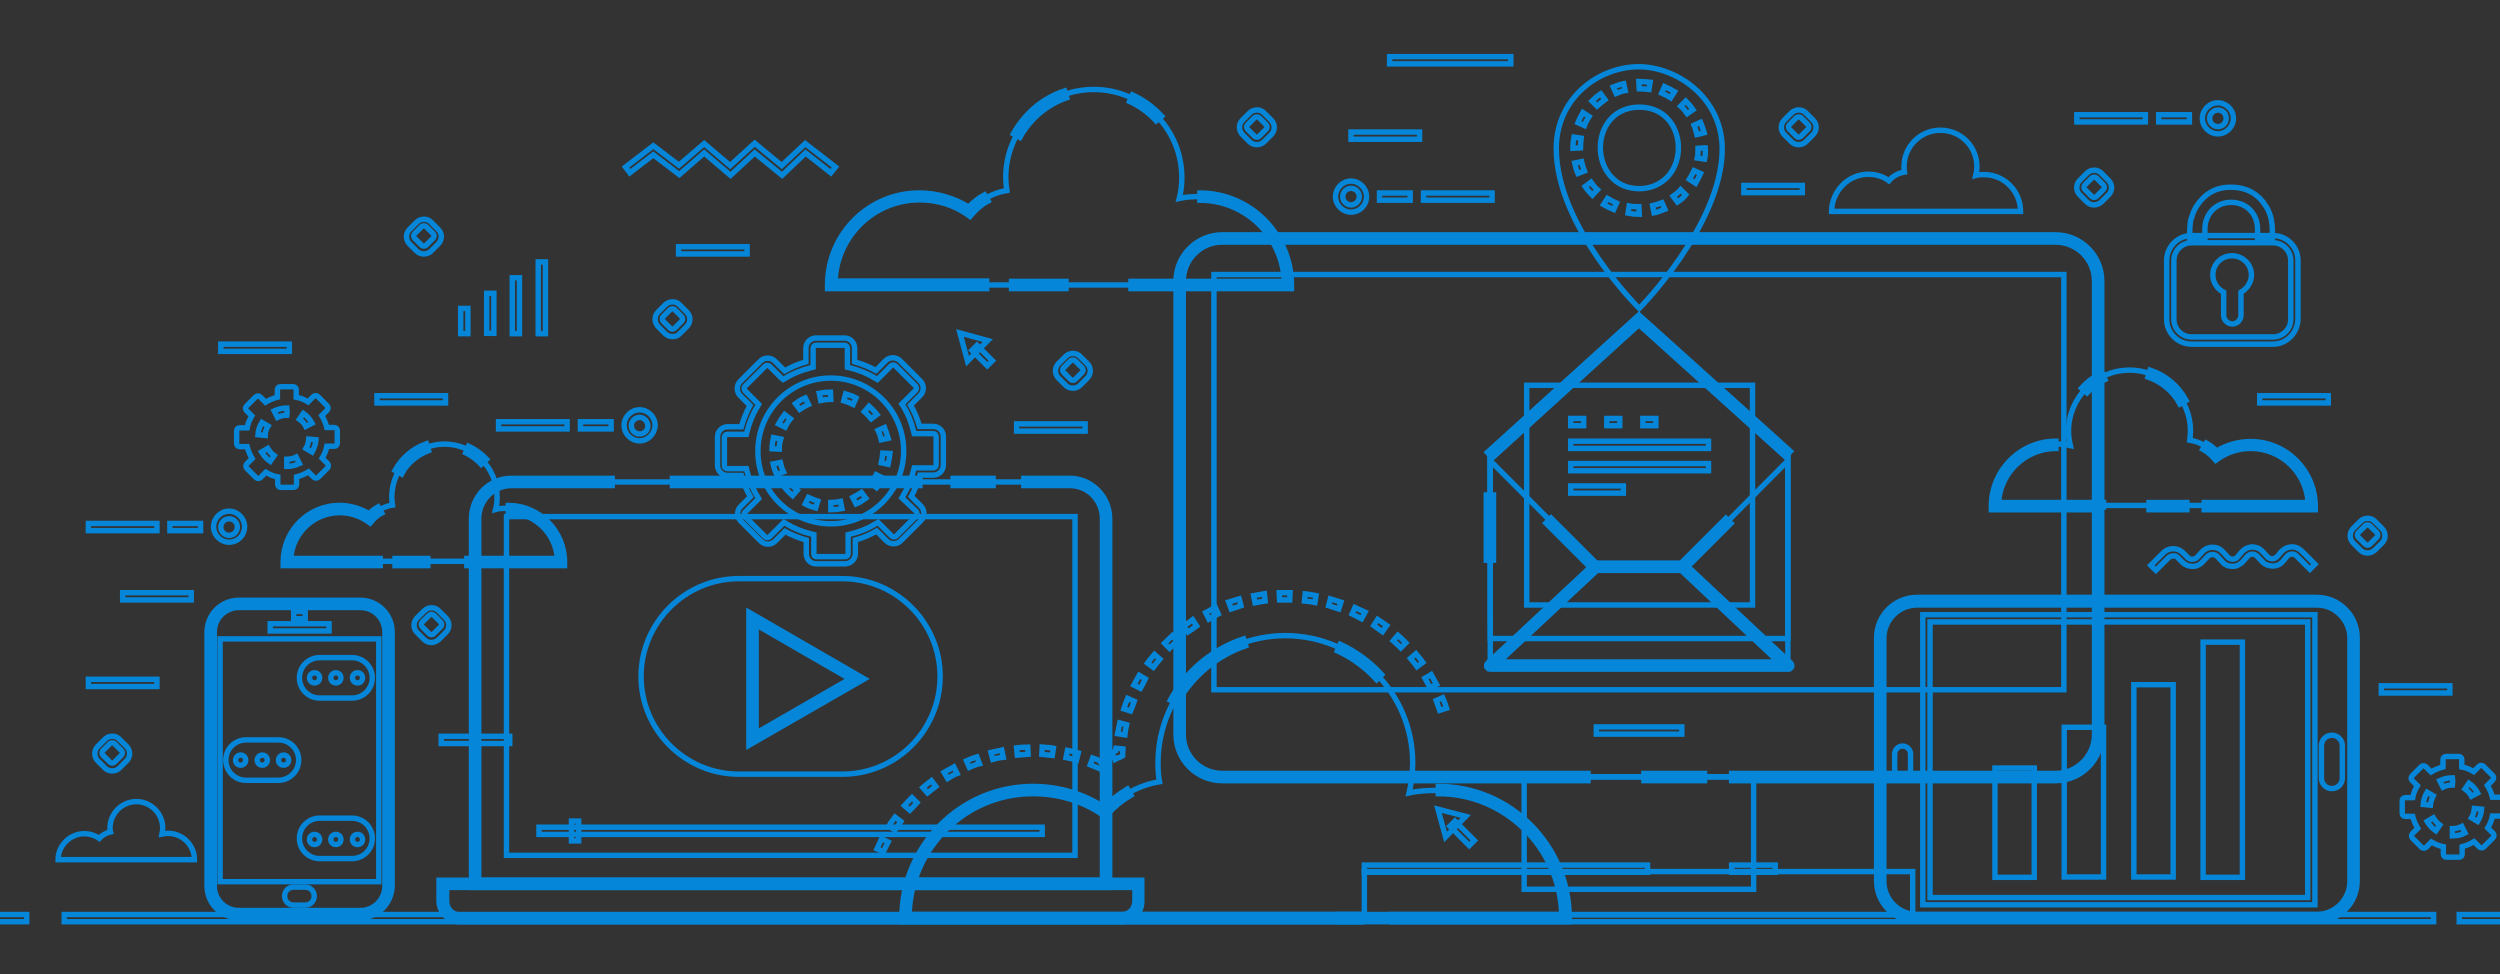 <?xml version="1.0" encoding="utf-8"?>
<!-- Generator: Adobe Illustrator 22.1.0, SVG Export Plug-In . SVG Version: 6.00 Build 0)  -->
<svg version="1.1" id="Layer_1" xmlns="http://www.w3.org/2000/svg" xmlns:xlink="http://www.w3.org/1999/xlink" x="0px" y="0px"
	 viewBox="0 0 693 270" style="enable-background:new 0 0 693 270;" xml:space="preserve">
<rect x="0" y="0" width="693" height="270" fill="#333333" stroke="none"/>
<style type="text/css">
	.st0{fill:#FFFFFF;}
	.st1{fill:#5FB0E5;}
	.st2{fill:none;stroke:#0686D8;stroke-width:1.5;stroke-miterlimit:10;}
	.st3{fill:#D2E9F7;}
	.st4{fill:#FFFFFE;}
	.st5{fill:#9ECFEF;}
	.st6{opacity:0.3;fill:#03436C;enable-background:new    ;}
	.st7{opacity:0.3;}
	.st8{fill:#03436C;}
	.st9{fill:#0686D8;}
	.st10{fill-rule:evenodd;clip-rule:evenodd;fill:none;stroke:#0686D8;stroke-width:1.5;stroke-miterlimit:10;}
</style>
<g>
	<g id="XMLID_721_">
		<g id="XMLID_688_">
			<g id="XMLID_635_">
				<path id="XMLID_660_" class="st0" d="M519.9,545.5h-7.5c-0.3,0-0.5-0.2-0.5-0.5v-54.5c0-0.1,0-0.2,0-0.2l3.7-6.1
					c0.2-0.4,0.8-0.4,1,0l3.7,6.1c0,0.1,0,0.1,0,0.2V545C520.4,545.3,520.2,545.5,519.9,545.5z"/>
				<rect id="XMLID_659_" x="511.9" y="492.3" class="st1" width="8.5" height="47.7"/>
				<path id="XMLID_658_" class="st2" d="M520.4,545.5h-8.5v-55.1l4-6.6c0.1-0.3,0.5-0.3,0.6,0l4,6.6L520.4,545.5L520.4,545.5z"/>
				<line id="XMLID_657_" class="st2" x1="511.7" y1="492.3" x2="520.4" y2="492.3"/>
				<line id="XMLID_656_" class="st2" x1="511.5" y1="540" x2="520.8" y2="540"/>
			</g>
			<g id="XMLID_663_">
				<path id="XMLID_686_" class="st2" d="M523.3,491.7c10.6,3,18.4,12.8,18.4,24.5c0,11.9-8.2,21.9-19.3,24.7"/>
				<path id="XMLID_670_" class="st2" d="M509.8,540.8c-10.9-2.9-19-12.8-19-24.6c0-11.7,8-21.6,18.8-24.5"/>
				<path id="XMLID_669_" class="st2" d="M525.2,492.4c3.9,6.2,6.2,14.6,6.2,23.7c0,9.3-2.4,17.7-6.3,23.9"/>
				<path id="XMLID_668_" class="st2" d="M508,492.4c-3.8,6.2-6.2,14.6-6.2,23.7c0,9.3,2.4,17.7,6.3,23.9"/>
				<line id="XMLID_666_" class="st2" x1="523.3" y1="516.2" x2="541.7" y2="516.2"/>
				<line id="XMLID_665_" class="st2" x1="524.7" y1="504.1" x2="539.3" y2="504.1"/>
				<line id="XMLID_687_" class="st2" x1="490.9" y1="516.2" x2="509.4" y2="516.2"/>
				<line id="XMLID_685_" class="st2" x1="493" y1="504.1" x2="508.3" y2="504.1"/>
				<line id="XMLID_664_" class="st2" x1="524.4" y1="528.3" x2="537.9" y2="528.3"/>
				<line id="XMLID_667_" class="st2" x1="494.5" y1="528.3" x2="508" y2="528.3"/>
			</g>
		</g>
	</g>
	<g>
		<path class="st0" d="M45.8,544.3H-51v-170c0-1.7,1.4-3,3-3h90.7c1.7,0,3,1.4,3,3v170H45.8z"/>
		<path class="st1" d="M45.8,390H-51v-13c0-3.2,2.6-5.8,5.8-5.8h85.2c3.2,0,5.8,2.6,5.8,5.8L45.8,390L45.8,390z"/>
		<path class="st2" d="M-51,459.9V377c0-3.2,2.6-5.8,5.8-5.8h85.2c3.2,0,5.8,2.6,5.8,5.8v68.2"/>
		<line class="st2" x1="-51" y1="544.3" x2="-51" y2="485.1"/>
		<line class="st2" x1="-50.3" y1="390.4" x2="45.8" y2="390.4"/>
		<rect x="-36.5" y="445.6" class="st3" width="67.3" height="14.4"/>
		<rect x="-36.5" y="469.8" class="st3" width="67.3" height="14.4"/>
		<line class="st2" x1="-41.3" y1="378.7" x2="-38.4" y2="378.7"/>
		<line class="st2" x1="-27" y1="452.8" x2="16.9" y2="452.8"/>
		<line class="st2" x1="-28.4" y1="476.9" x2="-26.2" y2="476.9"/>
		<line class="st2" x1="-21.4" y1="476.9" x2="-19.2" y2="476.9"/>
		<line class="st2" x1="-14.4" y1="476.9" x2="-12.2" y2="476.9"/>
		<line class="st2" x1="-7.4" y1="476.9" x2="-5.2" y2="476.9"/>
		<line class="st2" x1="-0.4" y1="476.9" x2="1.8" y2="476.9"/>
		<line class="st2" x1="6.6" y1="476.9" x2="8.8" y2="476.9"/>
		<line class="st2" x1="13.6" y1="476.9" x2="15.8" y2="476.9"/>
		<line class="st2" x1="-34.2" y1="378.7" x2="-31.3" y2="378.7"/>
		<line class="st2" x1="-27.1" y1="378.7" x2="-24.2" y2="378.7"/>
		<g id="XMLID_69_">
			<path id="XMLID_79_" class="st2" d="M1.8,409.6c0,2.8-2.2,5-5,5s-5-2.2-5-5s2.2-5,5-5S1.8,406.9,1.8,409.6z"/>
			<path id="XMLID_77_" class="st2" d="M-10.9,431.3v-4.7c0-4.5,3.6-8.1,8.1-8.1l0,0c4.5,0,8.1,3.6,8.1,8.1v4.7"/>
		</g>
		<circle class="st2" cx="-2.9" cy="418" r="18.7"/>
	</g>
	<g id="XMLID_147_">
		<g id="XMLID_12_">
			<path id="XMLID_152_" class="st3" d="M390.9,532.5h-25.5c-0.7,0-1.4-0.6-1.4-1.4v-90.5c0-0.7,0.6-1.4,1.4-1.4h25.5
				c0.7,0,1.4,0.6,1.4,1.4v90.5C392.3,531.9,391.7,532.5,390.9,532.5z"/>
			<path id="XMLID_151_" class="st1" d="M414.9,532.5h-13.1c-0.7,0-1.4-0.6-1.4-1.4V427.7c0-0.7,0.6-1.4,1.4-1.4h13.1
				c0.7,0,1.4,0.6,1.4,1.4v103.4C416.3,531.9,415.7,532.5,414.9,532.5z"/>
			<rect id="XMLID_150_" x="406" y="447.5" class="st4" width="5.5" height="67.1"/>
			<path id="XMLID_42_" class="st3" d="M447.7,532.5H426c-0.7,0-1.4-0.6-1.4-1.4v-93.8c0-0.7,0.6-1.4,1.4-1.4h21.7
				c0.7,0,1.4,0.6,1.4,1.4v93.8C449,531.9,448.5,532.5,447.7,532.5z"/>
			<path id="XMLID_146_" class="st2" d="M364,451.9v-7.5c0-2.8,2.3-5,5-5h18.2c2.8,0,5,2.3,5,5v40.2"/>
			<path id="XMLID_145_" class="st2" d="M400.5,481.3v-49.9c0-2.8,2.3-5,5-5h5.3c3,0,5.4,2.4,5.4,5.4v49.5"/>
			<path id="XMLID_41_" class="st2" d="M424.5,484.6V441c0-2.8,2.3-5,5-5H444c2.8,0,5,2.3,5,5v25.9"/>
			<line id="XMLID_40_" class="st2" x1="370.8" y1="450.4" x2="385.4" y2="450.4"/>
			<line id="XMLID_142_" class="st2" x1="370.8" y1="462" x2="385.4" y2="462"/>
			<line id="XMLID_141_" class="st2" x1="370.8" y1="473.5" x2="385.4" y2="473.5"/>
			<line id="XMLID_140_" class="st2" x1="370.8" y1="485.1" x2="385.4" y2="485.1"/>
			<line id="XMLID_39_" class="st2" x1="370.8" y1="496.6" x2="378.8" y2="496.6"/>
			<line id="XMLID_138_" class="st2" x1="370.8" y1="508.2" x2="385.4" y2="508.2"/>
			<line id="XMLID_137_" class="st2" x1="370.8" y1="519.7" x2="385.4" y2="519.7"/>
			<path id="XMLID_136_" class="st1" d="M445.5,453.3c0,4.8-3.9,8.7-8.7,8.7s-8.7-3.9-8.7-8.7c0-4.8,3.9-8.7,8.7-8.7
				C441.7,444.6,445.5,448.5,445.5,453.3z"/>
			<path id="XMLID_38_" class="st1" d="M445.5,511.1c0,4.8-3.9,8.7-8.7,8.7s-8.7-3.9-8.7-8.7s3.9-8.7,8.7-8.7
				C441.7,502.4,445.5,506.3,445.5,511.1z"/>
			<g id="XMLID_14_">
				<path id="XMLID_535_" class="st3" d="M460,518.4h-0.5c-2.3-7.8-9.4-13.4-17.9-13.4c-3.7,0-7.1,1.1-10.1,3
					c-1.9-12.2-12.4-21.6-25.2-21.6c-11.4,0-21.1,7.5-24.4,17.9c-1.5-0.4-3-0.6-4.6-0.6c-8.7,0-16,6.4-17.3,14.8h-2.9
					c-7.2,0-13.1,5.9-13.1,13.1v1c0,7.2,5.9,13.1,13.1,13.1h102.7c7.2,0,13.1-5.9,13.1-13.1v-1C473,524.3,467.3,518.4,460,518.4z"/>
				<path id="XMLID_37_" class="st0" d="M448,521.6h-0.5c-2-6.8-8.3-11.8-15.8-11.8c-3.3,0-6.3,1-8.9,2.6c-1.7-10.8-10.9-19-22.2-19
					c-10.1,0-18.6,6.7-21.5,15.8c-1.3-0.3-2.6-0.5-4-0.5c-7.7,0-14.1,5.6-15.2,13h-2.5c-6.3,0-11.5,5.2-11.5,11.5v0.8
					c0,6.3,5.2,11.5,11.5,11.5H448c6.3,0,11.5-5.2,11.5-11.5v-0.8C459.5,526.8,454.4,521.6,448,521.6z"/>
				<path id="XMLID_533_" class="st2" d="M423,505.9c-3.8-5.8-10.3-9.7-17.8-9.7c-4,0-7.7,1.1-10.8,3"/>
				<path id="XMLID_531_" class="st2" d="M377.9,503.6c5,0,9.1,4.1,9.1,9.1"/>
				<path id="XMLID_59_" class="st2" d="M357.3,518.4c-7.2,0-13.1,5.9-13.1,13.1v1c0,7.2,5.9,13.1,13.1,13.1H460
					c7.2,0,13.1-5.9,13.1-13.1v-1c0-7.2-5.9-13.1-13.1-13.1h-0.5c-2.3-7.8-9.4-13.4-17.9-13.4c-3.7,0-7.1,1.1-10.1,3
					c-1.9-12.2-12.4-21.6-25.2-21.6c-11.4,0-21.1,7.5-24.4,17.9c-1.5-0.4-3-0.6-4.6-0.6"/>
			</g>
		</g>
	</g>
	<g id="XMLID_74_">
		<g id="XMLID_78_">
			<path id="XMLID_186_" class="st1" d="M320.8,496.4H140.2V393.7c0-2.7,2.2-4.8,4.8-4.8H316c2.7,0,4.8,2.2,4.8,4.8V496.4z"/>
			<path id="XMLID_51_" class="st2" d="M140.2,447v-49c0-5,4-9,9-9h12.2h16.8"/>
			<path id="XMLID_48_" class="st2" d="M218.2,388.9h93.6c5,0,9,4,9,9V452"/>
			<line id="XMLID_55_" class="st2" x1="186.2" y1="388.9" x2="206.2" y2="388.9"/>
			<rect id="XMLID_36_" x="149.9" y="399.4" class="st0" width="161.3" height="84.9"/>
			<rect id="XMLID_20_" x="203.3" y="512.7" class="st3" width="54.4" height="32.2"/>
			<rect id="XMLID_182_" x="203.3" y="512.7" class="st5" width="54.4" height="16.1"/>
			<rect id="XMLID_15_" x="203.3" y="512.7" class="st2" width="54.4" height="32.2"/>
			<path id="XMLID_180_" class="st0" d="M320.8,492.5H140.2V511c0,3.2,2.6,5.9,5.9,5.9H315c3.2,0,5.9-2.6,5.9-5.9V492.5z"/>
			<line id="XMLID_54_" class="st2" x1="169.2" y1="516.9" x2="299.2" y2="516.9"/>
			<line id="XMLID_53_" class="st2" x1="297.2" y1="492.5" x2="169.4" y2="492.5"/>
			<line id="XMLID_178_" class="st2" x1="192.7" y1="545.5" x2="269" y2="545.5"/>
		</g>
		<path id="XMLID_58_" class="st3" d="M229.8,454.4h-67.3c-0.6,0-1.1-0.5-1.1-1.1v-40.1c0-0.6,0.5-1.1,1.1-1.1h67.3
			c0.6,0,1.1,0.5,1.1,1.1v40.1C230.8,453.9,230.4,454.4,229.8,454.4z"/>
		<path id="XMLID_56_" class="st2" d="M229.8,454.4h-67.3c-0.6,0-1.1-0.5-1.1-1.1v-40.1c0-0.6,0.5-1.1,1.1-1.1h67.3
			c0.6,0,1.1,0.5,1.1,1.1v40.1C230.8,453.9,230.4,454.4,229.8,454.4z"/>
		<path id="XMLID_812_" class="st1" d="M205.3,434.6l-16.8,9.7c-1.1,0.6-2.4-0.2-2.4-1.4v-19.3c0-1.2,1.3-2,2.4-1.4l16.8,9.7
			C206.3,432.5,206.3,434,205.3,434.6z"/>
		<path id="XMLID_811_" class="st2" d="M205.3,434.6l-16.8,9.7c-1.1,0.6-2.4-0.2-2.4-1.4v-19.3c0-1.2,1.3-2,2.4-1.4l16.8,9.7
			C206.3,432.5,206.3,434,205.3,434.6z"/>
		<line id="XMLID_61_" class="st2" x1="161.4" y1="465.9" x2="194.9" y2="465.9"/>
		<line id="XMLID_11_" class="st2" x1="273.5" y1="418.6" x2="307" y2="418.6"/>
		<line id="XMLID_10_" class="st2" x1="273.5" y1="429" x2="290.2" y2="429"/>
		<line id="XMLID_73_" class="st2" x1="273.5" y1="449.2" x2="307" y2="449.2"/>
		<line id="XMLID_72_" class="st2" x1="273.5" y1="459.5" x2="290.2" y2="459.5"/>
		<line id="XMLID_9_" class="st2" x1="273.5" y1="479.8" x2="307" y2="479.8"/>
		<line id="XMLID_60_" class="st2" x1="159.2" y1="475" x2="233.7" y2="475"/>
		<rect id="XMLID_62_" x="246.4" y="412.4" class="st1" width="22.6" height="22.6"/>
		<rect id="XMLID_63_" x="246.4" y="443.1" class="st1" width="22.6" height="22.6"/>
		<rect id="XMLID_64_" x="246.4" y="473.8" class="st1" width="22.6" height="11.3"/>
	</g>
	<path class="st6" d="M322.3,506.1v-8.3v-6.7v-38.7h-2V451h-7.7v1.4h-5.3V451H303c-3.1,0-5.7,2.5-5.7,5.7v61.5h12.8
		C316.8,518.2,322.3,512.8,322.3,506.1z"/>
	<path class="st6" d="M376.7,541.2v-80.9c0-3.1-2.5-5.7-5.7-5.7h-2.1h-6.3v50.2h1.4v3c-2.4,2.5-4.2,5.6-4.9,9.1h-1.7
		c-8,0-14.5,6.5-14.5,14.5v1c0,8,6.5,14.5,14.5,14.5H371C374.2,546.9,376.7,544.4,376.7,541.2z"/>
	<g id="XMLID_113_">
		<path id="XMLID_99_" class="st0" d="M369.8,545.5h-65.7c-1,0-1.8-0.8-1.8-1.8v-85.9c0-1,0.8-1.8,1.8-1.8h65.7c1,0,1.8,0.8,1.8,1.8
			v85.9C371.7,544.7,370.8,545.5,369.8,545.5z"/>
		<path id="XMLID_112_" class="st2" d="M328.2,456.1h39.1c2.4,0,4.3,1.9,4.3,4.3v80.9c0,2.4-1.9,4.3-4.3,4.3h-60.7
			c-2.4,0-4.3-1.9-4.3-4.3v-80.9c0-2.4,1.9-4.3,4.3-4.3h4.2"/>
		<line id="XMLID_98_" class="st2" x1="316.3" y1="456.1" x2="324" y2="456.1"/>
		<rect id="XMLID_100_" x="308.8" y="465.2" class="st3" width="56.2" height="71.8"/>
		<line id="XMLID_102_" class="st2" x1="329.2" y1="460.8" x2="344.8" y2="460.8"/>
		<polygon id="XMLID_103_" class="st1" points="363.8,507.5 356.8,505.1 350,507.5 350,456.1 363.8,456.1 		"/>
		<polygon id="XMLID_101_" class="st2" points="363.8,507.5 356.8,505.1 350,507.5 350,456.1 363.8,456.1 		"/>
		<line id="XMLID_105_" class="st2" x1="313" y1="472.6" x2="345.8" y2="472.6"/>
		<line id="XMLID_104_" class="st2" x1="313" y1="481" x2="345.8" y2="481"/>
		<line id="XMLID_106_" class="st2" x1="313" y1="489.3" x2="345.8" y2="489.3"/>
		<line id="XMLID_107_" class="st2" x1="313" y1="497.7" x2="345.8" y2="497.7"/>
		<line id="XMLID_108_" class="st2" x1="313" y1="506.1" x2="345.8" y2="506.1"/>
		<line id="XMLID_109_" class="st2" x1="313" y1="514.5" x2="360.7" y2="514.5"/>
		<line id="XMLID_110_" class="st2" x1="313" y1="522.9" x2="360.7" y2="522.9"/>
		<line id="XMLID_111_" class="st2" x1="313" y1="531.2" x2="360.7" y2="531.2"/>
		<line id="XMLID_115_" class="st2" x1="334.3" y1="540.6" x2="339.8" y2="540.6"/>
	</g>
	<line id="XMLID_5_" class="st2" x1="-173.6" y1="545.5" x2="627" y2="545.5"/>
	<path class="st6" d="M164.1,445.1h-25.2v46v6.7v8.3c0,6.7,5.4,12.1,12.1,12.1h17.6v-68.6C168.6,447.1,166.6,445.1,164.1,445.1z"/>
	<path class="st6" d="M45.8,448.8h-8.6c-2.5,0-4.5,2-4.5,4.5v80.5h-6.2l1.1,6.9c0.2,1.4,0.8,2.6,1.7,3.6h16.5V448.8z"/>
	<g>
		<g id="XMLID_49_">
			<path id="XMLID_802_" class="st1" d="M162.4,540.5H38.8c-0.6,0-1-0.4-1-1v-88.4c0-0.5,0.4-1,1-1h123.7c0.5,0,1,0.5,1,1v88.4
				C163.4,540.1,163.1,540.5,162.4,540.5z"/>
			<path id="XMLID_57_" class="st2" d="M37.8,480.6v-27.4c0-1.7,1.4-3.1,3.1-3.1h21.3"/>
			<path id="XMLID_52_" class="st2" d="M134.6,450.1h25.8c1.7,0,3.1,1.4,3.1,3.1v84.1c0,1.7-1.4,3.1-3.1,3.1"/>
			<rect id="XMLID_799_" x="43.8" y="457.3" class="st0" width="112.8" height="73.3"/>
			<path id="XMLID_798_" class="st0" d="M161.2,545.5H38.6c-2.9,0-5.5-2.1-5.9-5l-0.9-5.3h56.9l2.2,3.1h15.7l2.4-3.1h59.9l-0.8,4.6
				C167.6,543.1,164.7,545.5,161.2,545.5z"/>
			<path id="XMLID_797_" class="st2" d="M161.2,545.5H38.6c-2.9,0-5.5-2.1-5.9-5l-0.9-5.3h56.9l2.2,3.1h15.7l2.4-3.1h59.9l-0.8,4.6
				C167.6,543.1,164.7,545.5,161.2,545.5z"/>
		</g>
		<path id="XMLID_757_" class="st3" d="M66.9,435.2v30c0,1.4,1.1,2.5,2.5,2.5h2v5.9v11.2c0,0.6,0.8,0.9,1.2,0.4l14.7-17.6h41.6
			c1.4,0,2.5-1.1,2.5-2.5v-30c0-1.4-1.1-2.5-2.5-2.5H69.6C68.1,432.7,66.9,433.8,66.9,435.2z"/>
		<path id="XMLID_756_" class="st2" d="M108.4,432.7h-39c-1.4,0-2.5,1.1-2.5,2.5v30c0,1.4,1.1,2.5,2.5,2.5h2v5.9v11.2
			c0,0.6,0.8,0.9,1.2,0.4l14.7-17.6h41.6c1.4,0,2.5-1.1,2.5-2.5v-30c0-1.4-1.1-2.5-2.5-2.5h-5.4h-3.3"/>
		<line id="XMLID_754_" class="st2" x1="118.3" y1="432.7" x2="112.4" y2="432.7"/>
		<g id="XMLID_724_">
			<path id="XMLID_726_" class="st2" d="M76.9,498.9c0,2.8-2.2,5-5,5s-5-2.2-5-5c0-2.8,2.2-5,5-5C74.6,493.9,76.9,496.2,76.9,498.9z
				"/>
			<path id="XMLID_725_" class="st2" d="M64.1,520.6v-4.7c0-4.5,3.6-8.1,8.1-8.1l0,0c4.5,0,8.1,3.6,8.1,8.1v4.7"/>
		</g>
		<polyline id="XMLID_712_" class="st2" points="64.1,484.2 51.8,484.2 51.8,520.6 91.9,520.6 91.9,484.2 80.4,484.2 		"/>
		<path id="XMLID_713_" class="st2" d="M87.6,451.2c0,2.5-2.1,4.6-4.6,4.6s-4.6-2.1-4.6-4.6s2.1-4.6,4.6-4.6
			C85.6,446.6,87.6,448.6,87.6,451.2z"/>
		<path id="XMLID_788_" class="st2" d="M105.3,451.2c0,2.5-2.1,4.6-4.6,4.6s-4.6-2.1-4.6-4.6s2.1-4.6,4.6-4.6
			C103.3,446.6,105.3,448.6,105.3,451.2z"/>
		<path id="XMLID_789_" class="st2" d="M122.9,451.2c0,2.5-2.1,4.6-4.6,4.6s-4.6-2.1-4.6-4.6s2.1-4.6,4.6-4.6
			C120.9,446.6,122.9,448.6,122.9,451.2z"/>
		<line id="XMLID_791_" class="st2" x1="103.1" y1="485.5" x2="148.4" y2="485.5"/>
		<line id="XMLID_790_" class="st2" x1="103.6" y1="498.9" x2="148.9" y2="498.9"/>
		<line id="XMLID_792_" class="st2" x1="103.9" y1="512.3" x2="126.7" y2="512.3"/>
	</g>
	<path class="st6" d="M51.1,541.8v-49.6c0-2.5-2-4.6-4.6-4.6h-7v-5.4h-2.7v5.4h-0.5v46.2h-6.2l1.1,6.9c0.4,2.6,2.2,4.7,4.5,5.6h10.8
		C49.1,546.3,51.1,544.3,51.1,541.8z"/>
	<g id="XMLID_464_">
		<path id="XMLID_530_" class="st0" d="M44.3,545h-62.9c-1,0-1.8-0.8-1.8-1.8v-52.4c0-1,0.8-1.8,1.8-1.8h62.9c1,0,1.8,0.8,1.8,1.8
			v52.4C46.1,544.2,45.3,545,44.3,545z"/>
		<path id="XMLID_467_" class="st5" d="M42.9,489h-60.2c-1.8,0-3.2,1.4-3.2,3.2v8.5h66.6v-8.5C46.1,490.4,44.8,489,42.9,489z"/>
		<line id="XMLID_488_" class="st2" x1="-9.8" y1="482.2" x2="-9.8" y2="492.9"/>
		<line id="XMLID_487_" class="st2" x1="-2.4" y1="482.2" x2="-2.4" y2="492.9"/>
		<line id="XMLID_486_" class="st2" x1="5.1" y1="482.2" x2="5.1" y2="492.9"/>
		<line id="XMLID_485_" class="st2" x1="12.4" y1="482.2" x2="12.4" y2="492.9"/>
		<line id="XMLID_484_" class="st2" x1="19.8" y1="482.2" x2="19.8" y2="492.9"/>
		<line id="XMLID_483_" class="st2" x1="27.1" y1="482.2" x2="27.1" y2="492.9"/>
		<line id="XMLID_482_" class="st2" x1="34.6" y1="482.2" x2="34.6" y2="492.9"/>
		<circle id="XMLID_458_" class="st3" cx="12.4" cy="523.7" r="17.1"/>
		<path id="XMLID_462_" class="st0" d="M22.8,523.7c0,5.7-4.6,10.3-10.3,10.3s-10.3-4.6-10.3-10.3s4.6-10.3,10.3-10.3
			C18.1,513.3,22.8,517.9,22.8,523.7z"/>
		<path id="XMLID_44_" class="st2" d="M5.6,539.4c-1.9-0.8-3.7-2-5.1-3.5"/>
		<path id="XMLID_422_" class="st2" d="M-1.3,534c-2.2-2.9-3.5-6.5-3.5-10.4c0-9.5,7.7-17.1,17.1-17.1c9.5,0,17.1,7.7,17.1,17.1
			c0,9.5-7.7,17.1-17.1,17.1c-1.4,0-2.8-0.2-4.2-0.5"/>
		<polyline id="XMLID_423_" class="st2" points="20.1,517.7 10.1,527.7 4.6,522.2 		"/>
		<line id="XMLID_463_" class="st2" x1="-20.3" y1="500.7" x2="46.1" y2="500.7"/>
		<path id="XMLID_50_" class="st2" d="M30.8,545h12.2c1.8,0,3.2-1.4,3.2-3.2v-49.6c0-1.8-1.4-3.2-3.2-3.2h-60.2
			c-1.8,0-3.2,1.4-3.2,3.2v49.6c0,1.8,1.4,3.2,3.2,3.2h10.9H30.8L30.8,545z"/>
	</g>
	<g>
		<path id="XMLID_426_" class="st5" d="M338,429.8l2.9-15.8c-1.7-3.7-2.6-7.9-2.6-12.2c0-16.6,13.4-30,30-30c16.6,0,30,13.4,30,30
			c0,16.6-13.4,30-30,30c-5.9,0-11.3-1.7-15.9-4.6L338,429.8z"/>
		<path id="XMLID_425_" class="st2" d="M356.3,374.2c3.7-1.6,7.7-2.5,12-2.5c16.6,0,30,13.4,30,30c0,16.6-13.4,30-30,30
			c-5.9,0-11.3-1.7-15.9-4.6l-14.4,2.6l2.9-15.8c-1.7-3.7-2.6-7.9-2.6-12.2c0-7.2,2.5-13.7,6.7-18.9"/>
		<path id="XMLID_424_" class="st2" d="M347,380.6c1.9-1.9,4-3.5,6.3-4.9"/>
		<ellipse id="XMLID_96_" class="st0" cx="368.2" cy="401.7" rx="23.2" ry="22.6"/>
		<path id="XMLID_97_" class="st2" d="M377.3,402.7l-11.8,6.8c-0.7,0.4-1.7-0.1-1.7-1v-13.6c0-0.9,0.9-1.4,1.7-1l11.8,6.8
			C378,401.2,378,402.3,377.3,402.7z"/>
	</g>
	<g class="st7">
		<path class="st8" d="M460.5,517c-1.9-5.5-6.2-9.9-11.5-12v-3.4h1.4v-32c-0.6,0.6-1.2,1.2-1.7,1.8l-1.1-0.9c-3.9,4.6-6,10.5-6,16.6
			c0,8.9,4.7,17.2,12.2,21.9v5.3h-2.3v2.7h2.3v2.8h-2.3v2.7h2.3v2.8h-2.3v2.7h2.3v2.8h-2.3v2.7h2.8l3.5,6.5h4.3v1.7
			c0,1.8,1.4,3.2,3.2,3.2h1.8c2.1-1.2,3.8-2.8,5.1-4.8V540l0,0c1.4-2.2,2.3-4.9,2.3-7.7v-1C474.5,523.7,468.3,517.3,460.5,517z"/>
		<path class="st8" d="M450.5,468.3v-0.5c-0.1,0.1-0.2,0.2-0.3,0.3L450.5,468.3z"/>
	</g>
	<g id="XMLID_602_">
		<path id="XMLID_647_" class="st1" d="M473.5,543.7h-5.3c-0.5,0-1-0.4-1-1v-9.2c0-0.6,0.5-1,1-1h5.3c0.5,0,1,0.4,1,1v9.2
			C474.5,543.2,474,543.7,473.5,543.7z"/>
		<path id="XMLID_646_" class="st2" d="M473.5,543.7h-5.3c-0.5,0-1-0.4-1-1v-9.2c0-0.6,0.5-1,1-1h5.3c0.5,0,1,0.4,1,1v9.2
			C474.5,543.2,474,543.7,473.5,543.7z"/>
		<path id="XMLID_645_" class="st0" d="M495.4,487.1c0-13.5-10.9-24.4-24.4-24.4s-24.4,10.9-24.4,24.4c0,9,4.9,16.9,12.2,21.1v24
			l3.5,6.5H479l4.1-6.5v-24C490.5,504,495.4,496.2,495.4,487.1z"/>
		<polygon id="XMLID_644_" class="st5" points="458.9,514.9 458.9,533.7 462.4,538.8 479,538.8 483.2,533.7 483.2,514.9 		"/>
		<polygon id="XMLID_643_" class="st1" points="483.2,532.3 479,538.8 462.4,538.8 458.9,532.3 		"/>
		<path id="XMLID_642_" class="st2" d="M452.4,471.4c-3.6,4.2-5.7,9.7-5.7,15.7c0,9,4.9,16.9,12.2,21.1v24l3.5,6.5h16.7l4.1-6.5v-24
			c7.3-4.2,12.2-12.1,12.2-21.1c0-13.5-10.9-24.4-24.4-24.4c-3.2,0-6.3,0.6-9.2,1.8"/>
		<path id="XMLID_641_" class="st2" d="M458.9,466c-1.9,1.1-2.5,1.4-4.1,2.9"/>
		<line id="XMLID_640_" class="st2" x1="455.2" y1="515.7" x2="486.9" y2="515.7"/>
		<line id="XMLID_639_" class="st2" x1="455.2" y1="521.2" x2="486.9" y2="521.2"/>
		<line id="XMLID_638_" class="st2" x1="455.2" y1="526.7" x2="486.9" y2="526.7"/>
		<line id="XMLID_637_" class="st2" x1="455.2" y1="532.3" x2="486.9" y2="532.3"/>
		<path id="XMLID_625_" class="st5" d="M483.9,487.1c0,7.1-5.7,12.8-12.8,12.8s-12.8-5.7-12.8-12.8s5.7-12.8,12.8-12.8
			C478,474.3,483.9,480.1,483.9,487.1z"/>
		<g id="XMLID_626_">
			<g id="XMLID_95_">
				<polygon class="st9" points="474.3,471.1 466.9,486.9 465.7,484.9 476,484.9 478.3,484.9 477.3,486.9 468.3,503.7 467.2,503.2 
					474.8,485.7 476,487.6 465.7,487.6 463.4,487.6 464.5,485.7 472.9,470.5 				"/>
			</g>
		</g>
	</g>
</g>
<g>
	<g>
		<rect x="122.3" y="204.1" class="st2" width="19" height="2"/>
	</g>
	<g>
		<g>
			<path class="st2" d="M234.2,156.3h-7.9c-0.8,0-1.5-0.3-2-0.8c-0.5-0.5-0.8-1.2-0.8-2l0-3.8c-2.1-0.6-4.1-1.4-5.9-2.4l-2.7,2.7
				c-1.1,1.1-2.9,1.1-4,0l-5.6-5.6c-1.1-1.1-1.1-2.9,0-4l2.7-2.7c-1.1-1.9-1.9-3.8-2.5-5.9h-3.8c-1.6,0-2.8-1.3-2.8-2.8v-7.9
				c0-1.6,1.3-2.8,2.8-2.8h3.8c0.6-2.1,1.4-4.1,2.4-5.9l-2.7-2.7c-1.1-1.1-1.1-2.9,0-4l5.6-5.6c1.1-1.1,2.9-1.1,4,0l2.7,2.7
				c1.9-1.1,3.8-1.9,5.9-2.5v-3.8c0-1.6,1.3-2.8,2.8-2.8h7.9c1.6,0,2.8,1.3,2.8,2.8v3.8c2.1,0.6,4.1,1.4,5.9,2.4l2.7-2.7
				c1.1-1.1,2.9-1.1,4,0l5.6,5.6c1.1,1.1,1.1,2.9,0,4l-2.7,2.7c1.1,1.9,1.9,3.8,2.5,5.9h3.8c1.6,0,2.8,1.3,2.8,2.8v7.9
				c0,1.6-1.3,2.8-2.8,2.8H255c-0.6,2.1-1.4,4.1-2.4,5.9l2.7,2.7c0.5,0.5,0.8,1.2,0.8,2c0,0.8-0.3,1.5-0.8,2l-5.6,5.6
				c-1.1,1.1-2.9,1.1-4,0l-2.7-2.7c-1.9,1.1-3.8,1.9-5.9,2.5v3.8C237.1,155,235.8,156.3,234.2,156.3z M217.3,144.8l0.7,0.4
				c2.1,1.3,4.4,2.2,6.8,2.8l0.8,0.2l0,5.3c0,0.2,0.1,0.4,0.2,0.6c0.2,0.2,0.4,0.2,0.6,0.2h7.9c0.5,0,0.8-0.4,0.8-0.8v-5.3l0.8-0.2
				c2.4-0.6,4.7-1.5,6.8-2.8l0.7-0.4l3.8,3.8c0.3,0.3,0.9,0.3,1.2,0l5.6-5.6c0.2-0.2,0.2-0.4,0.2-0.6c0-0.2-0.1-0.4-0.2-0.6L250,138
				l0.4-0.7c1.3-2.1,2.2-4.4,2.8-6.8l0.2-0.8h5.3c0.5,0,0.8-0.4,0.8-0.8v-7.9c0-0.5-0.4-0.8-0.8-0.8h-5.3l-0.2-0.8
				c-0.6-2.4-1.5-4.7-2.8-6.8L250,112l3.8-3.8c0.3-0.3,0.3-0.8,0-1.2l-5.6-5.6c-0.3-0.3-0.9-0.3-1.2,0l-3.8,3.8l-0.7-0.4
				c-2.1-1.3-4.4-2.2-6.8-2.8l-0.8-0.2v-5.3c0-0.5-0.4-0.8-0.8-0.8h-7.9c-0.5,0-0.8,0.4-0.8,0.8v5.3l-0.8,0.2
				c-2.4,0.6-4.7,1.5-6.8,2.8l-0.7,0.4l-0.6-0.5l-3.2-3.2c-0.3-0.3-0.9-0.3-1.2,0l-5.6,5.6c-0.3,0.3-0.3,0.8,0,1.2l3.8,3.8l-0.4,0.7
				c-1.3,2.1-2.2,4.4-2.8,6.8l-0.2,0.8h-5.3c-0.5,0-0.8,0.4-0.8,0.8v7.9c0,0.5,0.4,0.8,0.8,0.8h5.3l0.2,0.8c0.6,2.4,1.5,4.7,2.8,6.8
				l0.4,0.7l-3.8,3.8c-0.3,0.3-0.3,0.8,0,1.2l5.6,5.6c0.3,0.3,0.9,0.3,1.2,0L217.3,144.8z"/>
		</g>
		<g>
			<path class="st10" d="M230.3,145.2c11.2,0,20.2-9.1,20.2-20.2c0-11.2-9.1-20.2-20.2-20.2c-11.2,0-20.2,9.1-20.2,20.2
				C210,136.2,219.1,145.2,230.3,145.2z"/>
		</g>
		<g>
			<g>
				<path class="st2" d="M230.3,141.3l0-2h0c0.9,0,1.8-0.1,2.7-0.3l0.4,2C232.4,141.2,231.3,141.3,230.3,141.3z M226.1,140.8
					c-1-0.3-2-0.6-2.9-1.1l0.9-1.8c0.8,0.4,1.7,0.7,2.6,1L226.1,140.8z M237.3,139.7l-0.9-1.8c0.8-0.4,1.6-0.9,2.4-1.4l1.2,1.6
					C239.2,138.7,238.3,139.3,237.3,139.7z M219.7,137.4c-0.8-0.7-1.5-1.4-2.2-2.3l1.6-1.2c0.6,0.7,1.2,1.4,1.9,2L219.7,137.4z
					 M243,135.2l-1.6-1.3c0.6-0.7,1.1-1.5,1.5-2.3l1.8,0.9C244.3,133.5,243.7,134.4,243,135.2z M215.3,131.6c-0.4-1-0.8-2-1-3l2-0.4
					c0.2,0.9,0.5,1.8,0.9,2.6L215.3,131.6z M246.2,128.7l-1.9-0.4c0.2-0.9,0.3-1.8,0.4-2.7l2,0.1
					C246.6,126.6,246.4,127.7,246.2,128.7z M216,124.5l-2-0.1c0-1,0.2-2.1,0.4-3.1l2,0.4C216.1,122.7,216,123.6,216,124.5z
					 M244.3,121.9c-0.2-0.9-0.5-1.8-0.9-2.6l1.8-0.8c0.4,1,0.7,2,1,3L244.3,121.9z M217.6,118.4l-1.8-0.9c0.5-0.9,1.1-1.8,1.7-2.6
					l1.6,1.2C218.5,116.8,218,117.6,217.6,118.4z M241.5,116.1c-0.6-0.7-1.2-1.4-1.9-2l1.3-1.5c0.8,0.7,1.5,1.4,2.2,2.3L241.5,116.1
					z M221.7,113.5l-1.2-1.6c0.8-0.6,1.7-1.2,2.7-1.6l0.9,1.8C223.2,112.5,222.5,113,221.7,113.5z M236.5,112.1
					c-0.8-0.4-1.7-0.7-2.6-1l0.5-1.9c1,0.3,2,0.6,2.9,1.1L236.5,112.1z M227.5,111l-0.4-2c1-0.2,2.1-0.3,3.1-0.3l0.1,2h-0.1
					C229.4,110.7,228.4,110.8,227.5,111z"/>
			</g>
		</g>
	</g>
	<g>
		<path class="st2" d="M611.2,66.4v-2.9c0-1.3,0.3-2.6,0.9-3.7c2.2-4,6.4-3.7,6.4-3.7s4.2-0.3,6.4,3.7c0.6,1.1,0.9,2.4,0.9,3.7v2.9
			h4.1v-2.2c0-0.6,0-1.3-0.1-1.9c-0.1-0.5-0.1-0.9-0.2-1.4c-0.1-0.3-0.1-0.6-0.2-0.9c-0.2-0.6-0.4-1.2-0.7-1.8
			c-0.2-0.4-0.4-0.8-0.7-1.2c-1.6-2.6-4.6-5.1-9.5-5.1c-4.9-0.1-7.8,2.5-9.5,5.1c-0.3,0.4-0.5,0.8-0.7,1.2c-0.3,0.6-0.5,1.2-0.7,1.8
			c-0.1,0.3-0.2,0.6-0.3,0.9c-0.1,0.5-0.2,0.9-0.2,1.4c-0.1,0.6-0.1,1.3-0.1,1.9v2.2H611.2z"/>
		<g>
			<path class="st2" d="M630.1,95.4h-22.6c-3.8,0-6.9-3.1-6.9-6.9V72.2c0-3.8,3.1-6.9,6.9-6.9h22.6c3.8,0,6.9,3.1,6.9,6.9v16.3
				C636.9,92.3,633.8,95.4,630.1,95.4z M607.5,67.3c-2.7,0-4.9,2.2-4.9,4.9v16.3c0,2.7,2.2,4.9,4.9,4.9h22.6c2.7,0,4.9-2.2,4.9-4.9
				V72.2c0-2.7-2.2-4.9-4.9-4.9H607.5z"/>
		</g>
		<path class="st2" d="M621.2,81v6.4c0,1.3-1.1,2.4-2.4,2.4c-1.3,0-2.4-1.1-2.4-2.4V81c-1.8-0.9-3-2.7-3-4.8c0-2.9,2.3-5.3,5.3-5.3
			s5.4,2.4,5.4,5.3C624.1,78.3,622.8,80.1,621.2,81z"/>
	</g>
	<g>
		<path class="st10" d="M66.2,167.4h33.7c4.3,0,7.8,3.5,7.8,7.8v70.4c0,4.3-3.5,7.8-7.8,7.8H66.2c-4.3,0-7.8-3.5-7.8-7.8v-70.4
			C58.4,170.9,61.9,167.4,66.2,167.4z"/>
		<g>
			<path class="st2" d="M99.9,254.4H66.2c-4.8,0-8.8-3.9-8.8-8.8v-70.4c0-4.8,3.9-8.8,8.8-8.8h33.7c4.8,0,8.8,3.9,8.8,8.8v70.4
				C108.6,250.4,104.7,254.4,99.9,254.4z M66.2,168.4c-3.7,0-6.8,3-6.8,6.8v70.4c0,3.7,3,6.8,6.8,6.8h33.7c3.7,0,6.8-3,6.8-6.8
				v-70.4c0-3.7-3-6.8-6.8-6.8H66.2z"/>
		</g>
		<rect x="61" y="177.1" class="st10" width="44" height="67.3"/>
		<path class="st10" d="M97.6,193.5h-9c-3.1,0-5.6-2.5-5.6-5.6l0,0c0-3.1,2.5-5.6,5.6-5.6h9c3.1,0,5.6,2.5,5.6,5.6l0,0
			C103.2,191,100.7,193.5,97.6,193.5z"/>
		<path class="st10" d="M77.2,216.3h-9c-3.1,0-5.6-2.5-5.6-5.6l0,0c0-3.1,2.5-5.6,5.6-5.6h9c3.1,0,5.6,2.5,5.6,5.6l0,0
			C82.8,213.8,80.2,216.3,77.2,216.3z"/>
		<path class="st10" d="M97.6,238h-9c-3.1,0-5.6-2.5-5.6-5.6l0,0c0-3.1,2.5-5.6,5.6-5.6h9c3.1,0,5.6,2.5,5.6,5.6l0,0
			C103.2,235.5,100.7,238,97.6,238z"/>
		<g>
			<rect x="81.4" y="169.5" class="st2" width="3.2" height="2"/>
		</g>
		<g>
			<path class="st2" d="M84.6,250.9h-3.2c-1.4,0-2.5-1.1-2.5-2.5c0-1.4,1.1-2.5,2.5-2.5h3.2c1.4,0,2.5,1.1,2.5,2.5
				C87.1,249.8,86,250.9,84.6,250.9z"/>
		</g>
		<g>
			<rect x="74.9" y="172.9" class="st2" width="16.3" height="2"/>
		</g>
		<g>
			<path class="st10" d="M97.7,232.7c0,0.8,0.6,1.4,1.4,1.4s1.4-0.6,1.4-1.4c0-0.8-0.6-1.4-1.4-1.4S97.7,231.9,97.7,232.7z"/>
			<path class="st10" d="M91.7,232.7c0,0.8,0.6,1.4,1.4,1.4s1.4-0.6,1.4-1.4c0-0.8-0.6-1.4-1.4-1.4S91.7,231.9,91.7,232.7z"/>
			<path class="st10" d="M85.8,232.7c0,0.8,0.6,1.4,1.4,1.4s1.4-0.6,1.4-1.4c0-0.8-0.6-1.4-1.4-1.4S85.8,231.9,85.8,232.7z"/>
		</g>
		<g>
			<path class="st10" d="M97.7,187.9c0,0.8,0.6,1.4,1.4,1.4s1.4-0.6,1.4-1.4c0-0.8-0.6-1.4-1.4-1.4S97.7,187.1,97.7,187.9z"/>
			<path class="st10" d="M91.7,187.9c0,0.8,0.6,1.4,1.4,1.4s1.4-0.6,1.4-1.4c0-0.8-0.6-1.4-1.4-1.4S91.7,187.1,91.7,187.9z"/>
			<path class="st10" d="M85.8,187.9c0,0.8,0.6,1.4,1.4,1.4s1.4-0.6,1.4-1.4c0-0.8-0.6-1.4-1.4-1.4S85.8,187.1,85.8,187.9z"/>
		</g>
		<g>
			<path class="st10" d="M77.2,210.7c0,0.8,0.6,1.4,1.4,1.4s1.4-0.6,1.4-1.4c0-0.8-0.6-1.4-1.4-1.4S77.2,210,77.2,210.7z"/>
			<path class="st10" d="M71.3,210.7c0,0.8,0.6,1.4,1.4,1.4s1.4-0.6,1.4-1.4c0-0.8-0.6-1.4-1.4-1.4S71.3,210,71.3,210.7z"/>
			<path class="st10" d="M65.3,210.7c0,0.8,0.6,1.4,1.4,1.4s1.4-0.6,1.4-1.4c0-0.8-0.6-1.4-1.4-1.4S65.3,210,65.3,210.7z"/>
		</g>
	</g>
	<g>
		<g>
			<path class="st2" d="M623.9,123.2c-3.6,0-6.9,1.1-9.6,2.9c-1.9-2.1-4.4-3.6-7.3-4.1c0.1-0.8,0.2-1.6,0.2-2.5
				c0-9.3-7.6-16.9-16.9-16.9c-9.3,0-16.9,7.6-16.9,16.9c0,1.4,0.2,2.7,0.5,4c-1.3-0.3-2.6-0.4-3.9-0.4c-9.3,0-16.9,7.8-16.9,17
				h87.8C640.8,131,633.3,123.2,623.9,123.2z"/>
		</g>
		<g>
			<g>
				<path class="st2" d="M583.2,141.3H552v-1c0-9.9,8-18,17.9-18v2c-8.4,0-15.4,6.7-15.9,15h29.1V141.3z"/>
			</g>
			<g>
				<path class="st2" d="M578.5,108.9l-1.5-1.3c1.6-1.8,3.5-3.2,5.7-4.2l0.8,1.8C581.7,106,580,107.3,578.5,108.9z"/>
			</g>
			<g>
				<path class="st2" d="M604.3,112c-1.9-3.5-5.1-6.2-8.9-7.5l0.6-1.9c4.3,1.4,7.8,4.4,10,8.4L604.3,112z"/>
			</g>
			<g>
				<path class="st2" d="M641.8,141.3H611v-2h28.8c-0.5-8.4-7.5-15-15.9-15c-3.3,0-6.4,1-9,2.8l-0.7,0.5l-0.6-0.7
					c-0.9-1-1.9-1.8-3-2.4l1-1.7c1.1,0.6,2,1.4,2.9,2.2c2.8-1.7,6-2.6,9.4-2.6c9.9,0,17.9,8.1,17.9,18V141.3z"/>
			</g>
			<g>
				<rect x="595.7" y="139.3" class="st2" width="10.5" height="2"/>
			</g>
		</g>
	</g>
	<g>
		<g>
			<path class="st2" d="M94.2,141c3.1,0,5.9,0.9,8.3,2.5c1.6-1.8,3.8-3.1,6.3-3.5c-0.1-0.7-0.2-1.4-0.2-2.2
				c0-8.1,6.6-14.7,14.6-14.7c8.1,0,14.6,6.6,14.6,14.6c0,1.2-0.1,2.4-0.4,3.5c1.1-0.3,2.2-0.3,3.4-0.3c8.1,0,14.6,6.7,14.6,14.7
				h-76C79.5,147.8,86.1,141,94.2,141z"/>
		</g>
		<g>
			<g>
				<path class="st2" d="M156.5,156.8h-27.1v-2h25.1c-0.5-7.1-6.4-12.7-13.6-12.7v-2c8.6,0,15.6,7.1,15.6,15.7V156.8z"/>
			</g>
			<g>
				<path class="st2" d="M133.4,128.7c-1.2-1.3-2.7-2.4-4.3-3.2l0.8-1.8c1.9,0.9,3.6,2.1,5,3.6L133.4,128.7z"/>
			</g>
			<g>
				<path class="st2" d="M111.3,131.4l-1.8-1c1.9-3.5,5-6.1,8.7-7.4l0.6,1.9C115.7,126.1,112.9,128.3,111.3,131.4z"/>
			</g>
			<g>
				<path class="st2" d="M105.3,156.8H78.5v-1c0-8.7,7-15.7,15.6-15.7c2.9,0,5.7,0.8,8.2,2.3c0.7-0.7,1.6-1.4,2.5-1.9l1,1.7
					c-1,0.5-1.8,1.2-2.6,2.1l-0.6,0.7l-0.7-0.5c-2.2-1.5-4.9-2.4-7.7-2.4c-7.2,0-13.1,5.6-13.6,12.7h24.8V156.8z"/>
			</g>
			<g>
				<rect x="109.5" y="154.8" class="st2" width="9.1" height="2"/>
			</g>
		</g>
	</g>
	<g>
		<g>
			<path class="st2" d="M254.8,54.5c5.1,0,9.9,1.5,13.8,4.2c2.7-3,6.3-5.2,10.5-5.9c-0.2-1.2-0.3-2.4-0.3-3.6
				c0-13.5,10.9-24.4,24.4-24.4c13.5,0,24.4,10.9,24.4,24.4c0,2-0.2,3.9-0.7,5.8c1.8-0.4,3.7-0.5,5.6-0.5
				c13.5,0,24.4,11.2,24.4,24.5H230.4C230.4,65.7,241.3,54.5,254.8,54.5z"/>
		</g>
		<g>
			<g>
				<path class="st2" d="M358,80h-44.5v-2H356c-0.5-12.5-10.8-22.5-23.4-22.5v-2c14,0,25.4,11.5,25.4,25.5V80z"/>
			</g>
			<g>
				<path class="st2" d="M320.5,33.5c-2.1-2.3-4.6-4.1-7.4-5.4l0.8-1.8c3.1,1.4,5.8,3.4,8.1,5.9L320.5,33.5z"/>
			</g>
			<g>
				<path class="st2" d="M282.7,38.1l-1.8-1c3.1-5.6,8.1-9.9,14.2-11.9l0.6,1.9C290.2,29,285.6,32.9,282.7,38.1z"/>
			</g>
			<g>
				<path class="st2" d="M273.4,80h-44v-1c0-14.1,11.4-25.5,25.4-25.5c4.9,0,9.7,1.4,13.7,3.9c1.3-1.3,2.7-2.5,4.4-3.4l1,1.7
					c-1.7,0.9-3.2,2.2-4.4,3.6l-0.6,0.7l-0.7-0.5c-3.8-2.7-8.4-4.1-13.3-4.1c-12.6,0-22.9,10-23.4,22.5h42V80z"/>
			</g>
			<g>
				<rect x="280.4" y="78" class="st2" width="15.1" height="2"/>
			</g>
		</g>
	</g>
	<g>
		<path class="st2" d="M517.9,48.3c2.1,0,4.1,0.6,5.7,1.8c1.1-1.3,2.6-2.1,4.3-2.4c-0.1-0.5-0.1-1-0.1-1.5c0-5.6,4.5-10.1,10.1-10.1
			c5.6,0,10.1,4.5,10.1,10.1c0,0.8-0.1,1.6-0.3,2.4c0.7-0.2,1.5-0.2,2.3-0.2c5.6,0,10.1,4.6,10.1,10.2h-52.4
			C507.8,53,512.3,48.3,517.9,48.3z"/>
	</g>
	<g>
		<path class="st2" d="M23.4,231.1c1.5,0,3,0.5,4.1,1.3c0.8-0.9,1.9-1.5,3.1-1.8c-0.1-0.3-0.1-0.7-0.1-1.1c0-4,3.3-7.3,7.3-7.3
			s7.3,3.3,7.3,7.3c0,0.6-0.1,1.2-0.2,1.7c0.5-0.1,1.1-0.2,1.7-0.2c4,0,7.3,3.3,7.3,7.3H16.1C16.1,234.4,19.4,231.1,23.4,231.1z"/>
	</g>
	<g>
		<g>
			<rect x="681.7" y="253.5" class="st2" width="14.2" height="2"/>
		</g>
		<g>
			<rect x="17.8" y="253.5" class="st2" width="359.7" height="2"/>
		</g>
		<g>
			<rect x="-3" y="253.5" class="st2" width="10.4" height="2"/>
		</g>
		<g>
			<rect x="385.9" y="253.5" class="st2" width="288.7" height="2"/>
		</g>
	</g>
	<g>
		<g>
			<g>
				<path class="st2" d="M306.6,245V143.8c0-5.6-4.5-10.2-10-10.2h-155c-5.5,0-10,4.6-10,10.2V245H306.6z"/>
			</g>
		</g>
		<g>
			<g>
				<rect x="186.4" y="132.6" class="st2" width="68.6" height="2"/>
			</g>
			<g>
				<rect x="264.2" y="132.6" class="st2" width="11.1" height="2"/>
			</g>
			<g>
				<path class="st2" d="M307.6,246H130.7V143.8c0-6.2,4.9-11.2,11-11.2h28v2h-28c-4.9,0-9,4.1-9,9.2V244h172.9V143.8
					c0-5.1-4-9.2-9-9.2h-12.8v-2h12.8c6,0,11,5,11,11.2V246z"/>
			</g>
		</g>
		<g>
			<g>
				<path class="st2" d="M122.8,245v4.8c0,2.6,2.1,4.8,4.7,4.8h183.4c2.6,0,4.7-2.1,4.7-4.8V245H122.8z"/>
			</g>
		</g>
		<g>
			<g>
				<g>
					<path class="st2" d="M310.9,255.5H127.4c-3.1,0-5.7-2.6-5.7-5.8V244h194.8v5.8C316.6,253,314,255.5,310.9,255.5z M123.8,246
						v3.8c0,2.1,1.6,3.8,3.7,3.8h183.4c2,0,3.7-1.7,3.7-3.8V246H123.8z"/>
				</g>
			</g>
		</g>
		<g>
			<g>
				<rect x="140.4" y="143.2" class="st2" width="157.6" height="93.9"/>
			</g>
		</g>
		<g>
			<rect x="158.4" y="227.6" class="st2" width="2" height="5.5"/>
		</g>
		<g>
			<rect x="149.4" y="229.3" class="st2" width="139.5" height="2"/>
		</g>
		<g>
			<path class="st2" d="M233.5,214.6h-28.7c-14.9,0-27.1-12.2-27.1-27.1l0,0c0-14.9,12.2-27.1,27.1-27.1h28.7
				c14.9,0,27.1,12.2,27.1,27.1l0,0C260.6,202.5,248.4,214.6,233.5,214.6z"/>
			<polygon class="st2" points="237.6,188.2 208.6,204.9 208.6,171.4 			"/>
			<g>
				<path class="st2" d="M207.6,206.6v-36.9l32,18.5L207.6,206.6z M209.6,173.2v30l26-15L209.6,173.2z"/>
			</g>
		</g>
	</g>
	<g>
		<g>
			<rect x="271.3" y="95.5" transform="matrix(0.707 -0.707 0.707 0.707 10.097 221.438)" class="st2" width="2" height="6"/>
		</g>
		<g>
			<polygon class="st2" points="268.2,100.1 266.1,92.3 273.8,94.4 			"/>
		</g>
	</g>
	<g>
		<path class="st2" d="M597.6,158.1l-1.4-1.4l3.5-3.5c0.7-0.7,1.7-1.1,2.7-1.1c0,0,0,0,0,0c1,0,2,0.4,2.7,1.1l1.3,1.3
			c0.4,0.4,0.8,0.6,1.4,0.5c0.5,0,1-0.2,1.3-0.6l1.3-1.4c0.7-0.8,1.8-1.3,2.9-1.3c1.1,0,2.1,0.4,2.9,1.3l1.3,1.4
			c0.4,0.4,0.9,0.6,1.4,0.6c0.5,0,1-0.2,1.4-0.7l1.1-1.3c0.7-0.8,1.7-1.3,2.8-1.4c1.1,0,2.2,0.4,2.9,1.2l1.4,1.5
			c0.4,0.4,0.9,0.6,1.4,0.6c0.5,0,1-0.3,1.4-0.7l1-1.2c0.7-0.8,1.7-1.3,2.8-1.4c1.1-0.1,2.1,0.4,2.9,1.1l3.7,3.7l-1.4,1.4l-3.7-3.7
			c-0.4-0.4-0.9-0.6-1.4-0.5c-0.5,0-1,0.3-1.3,0.7l-1,1.2c-0.7,0.9-1.7,1.4-2.9,1.4c-1.1,0-2.2-0.4-2.9-1.2l-1.4-1.5
			c-0.4-0.4-0.9-0.6-1.4-0.6c-0.5,0-1,0.3-1.4,0.7l-1.1,1.3c-0.7,0.8-1.8,1.4-2.9,1.4c-1.1,0-2.2-0.4-2.9-1.3l-1.3-1.4
			c-0.4-0.4-0.9-0.6-1.4-0.6c-0.5,0-1,0.2-1.4,0.6l-1.3,1.4c-0.7,0.8-1.7,1.3-2.8,1.3c-1.1,0-2.1-0.4-2.8-1.1l-1.3-1.3
			c-0.4-0.4-0.8-0.6-1.3-0.5c-0.5,0-1,0.2-1.3,0.5L597.6,158.1z"/>
	</g>
	<g>
		<path class="st2" d="M92.7,118.5h-2.1c-0.3-1.2-0.8-2.3-1.4-3.3l0,0l1.5-1.5c0.3-0.3,0.3-0.9,0-1.2l-2.6-2.6
			c-0.3-0.3-0.9-0.3-1.2,0l-1.5,1.5c-1-0.6-2.1-1.1-3.3-1.3v0V108c0-0.5-0.4-0.8-0.8-0.8h-3.6c-0.5,0-0.8,0.4-0.8,0.8v2.1
			c-1.2,0.3-2.3,0.8-3.3,1.4l0,0l-1.5-1.5c-0.3-0.3-0.9-0.3-1.2,0l-2.6,2.6c-0.3,0.3-0.3,0.9,0,1.2l1.5,1.5c-0.6,1-1.1,2.1-1.3,3.3
			h0h-2.1c-0.5,0-0.8,0.4-0.8,0.8v3.6c0,0.5,0.4,0.8,0.8,0.8h2.1c0.3,1.2,0.8,2.3,1.4,3.3l0,0l-1.5,1.5c-0.3,0.3-0.3,0.9,0,1.2
			l2.6,2.6c0.3,0.3,0.9,0.3,1.2,0l1.5-1.5c1,0.6,2.1,1.1,3.3,1.3v0v2.1c0,0.5,0.4,0.8,0.8,0.8h3.6c0.5,0,0.8-0.4,0.8-0.8v-2.1
			c1.2-0.3,2.3-0.8,3.3-1.4l0,0l1.5,1.5c0.3,0.3,0.9,0.3,1.2,0l2.6-2.6c0.3-0.3,0.3-0.9,0-1.2l-1.5-1.5c0.6-1,1.1-2.1,1.3-3.3h0h2.1
			c0.5,0,0.8-0.4,0.8-0.8v-3.6C93.5,118.9,93.1,118.5,92.7,118.5z"/>
		<g>
			<g>
				<path class="st2" d="M79.5,129.3l0-2h0c0.9,0,1.8-0.2,2.6-0.6l0.9,1.8C81.9,129,80.7,129.3,79.5,129.3z M74.9,127.9
					c-1-0.7-1.8-1.6-2.4-2.6l1.7-1c0.5,0.8,1.1,1.5,1.8,2L74.9,127.9z M86.5,125.3l-1.7-1c0.5-0.8,0.7-1.7,0.8-2.6l2,0.2
					C87.5,123.1,87.1,124.2,86.5,125.3z M73.5,120.7l-2-0.2c0.1-1.2,0.5-2.4,1.1-3.4l1.7,1C73.8,118.9,73.5,119.8,73.5,120.7z
					 M84.8,118.2c-0.4-0.8-1.1-1.5-1.8-2l1.1-1.6c1,0.7,1.8,1.6,2.4,2.7L84.8,118.2z M76.9,115.7l-0.9-1.8c1.1-0.5,2.3-0.8,3.5-0.8
					l0.1,1l-0.1,1C78.6,115.1,77.7,115.3,76.9,115.7z"/>
			</g>
		</g>
	</g>
	<g>
		<path class="st2" d="M693,221h-2.1c-0.3-1.2-0.8-2.3-1.4-3.3l0,0l1.5-1.5c0.3-0.3,0.3-0.9,0-1.2l-2.6-2.6c-0.3-0.3-0.9-0.3-1.2,0
			l-1.5,1.5c-1-0.6-2.1-1.1-3.3-1.3v0v-2.1c0-0.5-0.4-0.8-0.8-0.8H678c-0.5,0-0.8,0.4-0.8,0.8v2.1c-1.2,0.3-2.3,0.8-3.3,1.4l0,0
			l-1.5-1.5c-0.3-0.3-0.9-0.3-1.2,0l-2.6,2.6c-0.3,0.3-0.3,0.9,0,1.2l1.5,1.5c-0.6,1-1.1,2.1-1.3,3.3h0h-2.1c-0.5,0-0.8,0.4-0.8,0.8
			v3.6c0,0.5,0.4,0.8,0.8,0.8h2.1c0.3,1.2,0.8,2.3,1.4,3.3l0,0l-1.5,1.5c-0.3,0.3-0.3,0.9,0,1.2l2.6,2.6c0.3,0.3,0.9,0.3,1.2,0
			l1.5-1.5c1,0.6,2.1,1.1,3.3,1.3v0v2.1c0,0.5,0.4,0.8,0.8,0.8h3.6c0.5,0,0.8-0.4,0.8-0.8v-2.1c1.2-0.3,2.3-0.8,3.3-1.4l0,0l1.5,1.5
			c0.3,0.3,0.9,0.3,1.2,0l2.6-2.6c0.3-0.3,0.3-0.9,0-1.2l-1.5-1.5c0.6-1,1.1-2.1,1.3-3.3h0h2.1c0.5,0,0.8-0.4,0.8-0.8v-3.6
			C693.8,221.3,693.4,221,693,221z"/>
		<g>
			<g>
				<path class="st2" d="M679.8,231.7l0-2h0c0.9,0,1.8-0.2,2.6-0.6l0.9,1.8C682.2,231.5,681,231.7,679.8,231.7z M675.2,230.3
					c-1-0.7-1.8-1.6-2.4-2.6l1.7-1c0.5,0.8,1.1,1.5,1.8,2L675.2,230.3z M686.8,227.7l-1.7-1c0.5-0.8,0.7-1.7,0.8-2.6l2,0.2
					C687.8,225.5,687.4,226.7,686.8,227.7z M673.7,223.2l-2-0.2c0.1-1.2,0.5-2.4,1.1-3.4l1.7,1C674.1,221.4,673.8,222.3,673.7,223.2
					z M685.1,220.7c-0.4-0.8-1.1-1.5-1.8-2l1.1-1.6c1,0.7,1.8,1.6,2.4,2.7L685.1,220.7z M677.2,218.2l-0.9-1.8
					c1.1-0.5,2.3-0.8,3.5-0.8l0.1,1l-0.1,1C678.9,217.6,678,217.8,677.2,218.2z"/>
			</g>
		</g>
	</g>
	<g>
		<g id="XMLID_3_">
			<g>
				<rect x="422.5" y="215.4" class="st10" width="63.6" height="31.1"/>
			</g>
		</g>
		<g>
			<rect x="378.2" y="241.6" class="st2" width="152" height="12"/>
		</g>
		<g id="XMLID_2_">
			<g>
				<path class="st10" d="M338.8,66h231c6.5,0,11.8,5.3,11.8,11.8v125.7c0,6.5-5.3,11.8-11.8,11.8h-231c-6.5,0-11.8-5.3-11.8-11.8
					V77.9C327,71.4,332.3,66,338.8,66z"/>
			</g>
		</g>
		<g>
			<rect x="442.5" y="201.5" class="st2" width="23.7" height="2"/>
		</g>
		<rect x="336.5" y="76.1" class="st10" width="235.6" height="115.1"/>
		<g>
			<g>
				
					<rect x="404.4" y="227.2" transform="matrix(0.707 -0.707 0.707 0.707 -44.644 354.303)" class="st2" width="2" height="7.6"/>
			</g>
			<g>
				<polygon class="st2" points="400.7,232 398.6,224.3 406.3,226.3 				"/>
			</g>
		</g>
		<g>
			<rect x="378.2" y="239.8" class="st2" width="78.5" height="2"/>
		</g>
		<g>
			<rect x="480" y="239.8" class="st2" width="12.1" height="2"/>
		</g>
		<g id="XMLID_1_">
			<g>
				<g>
					<path class="st2" d="M569.8,216.4H480v-2h89.8c6,0,10.8-4.9,10.8-10.8V77.9c0-6-4.9-10.8-10.8-10.8h-231
						c-6,0-10.8,4.9-10.8,10.8v125.7c0,6,4.9,10.8,10.8,10.8h101.4v2H338.8c-7.1,0-12.8-5.8-12.8-12.8V77.9
						c0-7.1,5.8-12.8,12.8-12.8h231c7.1,0,12.8,5.8,12.8,12.8v125.7C582.6,210.7,576.9,216.4,569.8,216.4z"/>
				</g>
			</g>
			<g>
				<rect x="455.7" y="214.4" class="st2" width="16.8" height="2"/>
			</g>
		</g>
	</g>
	<g>
		<path class="st10" d="M454.3,18.5c-11,0-22.9,8.5-22.9,22.7c0,21.6,23,44.3,23,44.3s23-23.2,23-44.3
			C477.3,26.9,464.6,18.5,454.3,18.5z M460,50.8c-1.5,0.9-3.4,1.5-5.6,1.5c-3.1,0-5.6-1.1-7.3-2.8c-6.4-6-4-19.8,7.4-19.8
			C466.7,29.8,468.5,45.9,460,50.8z"/>
		<g>
			<path class="st2" d="M454.4,59.4L454.4,59.4c-1,0-2.1-0.1-3.1-0.3l0.3-2c0.9,0.2,1.8,0.2,2.7,0.2L454.4,59.4z M458.5,59l-0.4-2
				c0.9-0.2,1.8-0.5,2.6-0.8l0.8,1.8C460.5,58.4,459.5,58.8,458.5,59z M447.3,58.1c-1-0.4-1.9-0.9-2.8-1.4l1.1-1.7
				c0.8,0.5,1.6,0.9,2.5,1.3L447.3,58.1z M465,56l-1.2-1.6c0.7-0.5,1.5-1.1,2.1-1.8l1.4,1.4C466.7,54.8,465.9,55.4,465,56z
				 M441.4,54.1c-0.7-0.7-1.4-1.5-2-2.4l1.6-1.2c0.5,0.7,1.1,1.5,1.8,2.1L441.4,54.1z M470,50.8l-1.7-1.1c0.5-0.8,0.9-1.6,1.3-2.4
				l1.8,0.8C471,49,470.5,49.9,470,50.8z M437.4,48.1c-0.4-0.9-0.7-1.9-0.9-2.9l1.9-0.4c0.2,0.9,0.5,1.8,0.8,2.6L437.4,48.1z
				 M472.5,44.1l-2-0.3c0.2-0.9,0.2-1.8,0.2-2.7l1.5-0.1l0.5,0C472.8,42.1,472.7,43.1,472.5,44.1z M436,41.1L436,41.1
				c0-1.1,0.1-2.1,0.3-3.1l2,0.3c-0.1,0.9-0.2,1.8-0.2,2.7L436,41.1z M470.4,37.3c-0.2-0.9-0.5-1.8-0.8-2.6l1.8-0.8
				c0.4,0.9,0.7,1.9,1,2.9L470.4,37.3z M439.2,34.8l-1.8-0.8c0.4-1,0.9-1.9,1.4-2.8l1.7,1.1C440,33.1,439.5,33.9,439.2,34.8z
				 M467.7,31.5c-0.5-0.7-1.1-1.5-1.8-2.1l1.4-1.4c0.7,0.7,1.4,1.5,2,2.4L467.7,31.5z M442.7,29.4l-1.4-1.4c0.7-0.7,1.5-1.4,2.4-2
				l1.2,1.6C444.1,28.2,443.4,28.8,442.7,29.4z M463.1,27.1c-0.8-0.5-1.6-0.9-2.5-1.3l0.8-1.8c0.9,0.4,1.9,0.9,2.8,1.4L463.1,27.1z
				 M448,25.9l-0.8-1.8c1-0.4,1.9-0.7,2.9-0.9l0.4,1.9C449.8,25.2,448.9,25.5,448,25.9z M457.1,24.8c-0.9-0.1-1.8-0.2-2.7-0.2
				l-0.1-2h0.1c1,0,2,0.1,3,0.2L457.1,24.8z"/>
		</g>
	</g>
	<g>
		<polygon class="st2" points="413,126.2 454.3,88.7 495.6,125.8 495.6,177 413.1,177 		"/>
		<g>
			<polygon class="st2" points="413.7,126.9 412.3,125.4 454.3,87.3 496.3,125.1 494.9,126.6 454.3,90 			"/>
		</g>
		<rect x="423.2" y="106.8" class="st2" width="62.6" height="60.9"/>
		<polygon class="st2" points="413.1,184.5 495.6,184.5 466.4,157.1 442.3,157.1 		"/>
		<polygon class="st2" points="413.1,184.5 413.1,127.7 442.4,157.1 		"/>
		<polygon class="st2" points="495.6,184.5 495.6,127.7 466.4,157.1 		"/>
		<g>
			<path class="st2" d="M413.1,185.5c-0.4,0-0.8-0.3-0.9-0.6c-0.2-0.4-0.1-0.8,0.2-1.1l29.3-27.4c0.2-0.2,0.4-0.3,0.7-0.3h24.1
				c0.3,0,0.5,0.1,0.7,0.3l29.2,27.4c0.3,0.3,0.4,0.7,0.2,1.1c-0.2,0.4-0.5,0.6-0.9,0.6L413.1,185.5z M442.7,158.1l-27.2,25.4
				l77.5,0L466,158.1H442.7z"/>
		</g>
		<g>
			
				<rect x="434.7" y="141.6" transform="matrix(0.707 -0.707 0.707 0.707 21.077 352.225)" class="st2" width="2" height="18.1"/>
		</g>
		<g>
			
				<rect x="463.7" y="149.7" transform="matrix(0.707 -0.707 0.707 0.707 31.944 378.459)" class="st2" width="18.1" height="2"/>
		</g>
		<g>
			<rect x="412" y="137.2" class="st2" width="2" height="18.1"/>
		</g>
		<g>
			<g>
				<rect x="455.4" y="116" class="st2" width="3.6" height="2"/>
			</g>
			<g>
				<rect x="445.4" y="116" class="st2" width="3.6" height="2"/>
			</g>
			<g>
				<rect x="435.4" y="116" class="st2" width="3.6" height="2"/>
			</g>
			<g>
				<rect x="435.4" y="122.3" class="st2" width="38.2" height="2"/>
			</g>
			<g>
				<rect x="435.4" y="128.5" class="st2" width="38.2" height="2"/>
			</g>
			<g>
				<rect x="435.4" y="134.7" class="st2" width="14.6" height="2"/>
			</g>
		</g>
	</g>
	<g>
		<g>
			<path class="st2" d="M244.9,236.1l-1.8-0.8c0.4-0.9,0.9-1.9,1.3-2.8l1.8,0.9C245.7,234.3,245.3,235.2,244.9,236.1z M248.1,230.1
				l-1.7-1.1c0.5-0.9,1.1-1.7,1.7-2.5l1.6,1.2C249.2,228.4,248.7,229.3,248.1,230.1z M252.2,224.6l-1.5-1.3c0.7-0.8,1.4-1.5,2.1-2.2
				l1.4,1.4C253.6,223.2,252.9,223.9,252.2,224.6z M257.1,219.8l-1.3-1.5c0.8-0.7,1.6-1.3,2.4-1.9l1.2,1.6
				C258.6,218.6,257.9,219.2,257.1,219.8z M262.7,215.8l-1-1.7c0.9-0.5,1.8-1,2.7-1.5l0.9,1.8C264.3,214.8,263.5,215.3,262.7,215.8z
				 M304.9,213.1l-0.5-0.2c-0.7-0.3-1.5-0.6-2.2-0.9l0.7-1.9c0.6,0.2,1.2,0.5,1.8,0.7c0,0,0,0,0,0l0,0c0.2,0.1,0.3,0.1,0.5,0.2
				l-0.1,0.3l0.7,1.1L304.9,213.1z M268.7,212.7l-0.8-1.8c0.9-0.4,1.9-0.8,2.9-1.1l0.7,1.9C270.6,211.9,269.6,212.3,268.7,212.7z
				 M298.4,210.7c-0.9-0.3-1.9-0.5-2.9-0.7l0.4-2c1,0.2,2,0.4,3,0.7L298.4,210.7z M275.2,210.5l-0.5-1.9c1-0.2,2-0.5,3-0.7l0.4,2
				C277.1,210,276.2,210.2,275.2,210.5z M309.1,210.5l-0.9-1.8c0.3-0.2,0.7-0.3,1-0.5c0-0.3,0-0.5,0.1-0.8l2,0.2
				c0,0.4-0.1,0.9-0.1,1.3l0,0.6l-0.5,0.3C310.1,210,309.6,210.2,309.1,210.5z M291.7,209.4c-1-0.1-1.9-0.2-2.9-0.3l0.1-2
				c1,0.1,2,0.1,3.1,0.3L291.7,209.4z M282,209.3l-0.2-2c1-0.1,2-0.2,3.1-0.2l0.1,2C283.9,209.2,282.9,209.2,282,209.3z
				 M311.8,203.7l-2-0.3c0.2-1,0.4-2,0.6-3l1.9,0.5C312.1,201.8,311.9,202.7,311.8,203.7z M313.4,197.1l-1.9-0.6
				c0.3-1,0.7-1.9,1.1-2.9l1.8,0.8C314.1,195.2,313.8,196.2,313.4,197.1z M399.1,196.9c-0.3-0.9-0.7-1.8-1-2.7l1.8-0.8
				c0.4,0.9,0.8,1.9,1.1,2.9L399.1,196.9z M316.1,190.8l-1.8-0.9c0.5-0.9,1-1.8,1.5-2.7l1.7,1C317.1,189.1,316.6,189.9,316.1,190.8z
				 M396.4,190.6c-0.5-0.9-0.9-1.7-1.4-2.6l1.7-1c0.5,0.9,1,1.8,1.5,2.7L396.4,190.6z M319.7,185l-1.6-1.2c0.6-0.8,1.2-1.6,1.9-2.4
				l1.5,1.3C320.9,183.4,320.3,184.2,319.7,185z M392.8,184.8c-0.6-0.8-1.2-1.6-1.8-2.3l1.5-1.3c0.7,0.8,1.3,1.6,1.9,2.4
				L392.8,184.8z M324.2,179.7l-1.4-1.4c0.7-0.7,1.5-1.4,2.2-2.1l1.3,1.5C325.5,178.4,324.8,179.1,324.2,179.7z M388.3,179.6
				c-0.7-0.7-1.4-1.4-2.1-2l1.3-1.5c0.8,0.7,1.5,1.4,2.2,2.1L388.3,179.6z M329.3,175.2l-1.2-1.6c0.8-0.6,1.7-1.2,2.5-1.8l1.1,1.7
				C330.9,174.1,330.1,174.7,329.3,175.2z M383.2,175.1c-0.8-0.6-1.6-1.1-2.4-1.7l1.1-1.7c0.9,0.6,1.7,1.1,2.5,1.7L383.2,175.1z
				 M335.1,171.6l-0.9-1.8c0.9-0.5,1.8-0.9,2.7-1.4l0.8,1.8C336.8,170.7,335.9,171.1,335.1,171.6z M377.4,171.5
				c-0.9-0.5-1.8-0.9-2.6-1.3l0.8-1.8c0.9,0.4,1.9,0.9,2.8,1.3L377.4,171.5z M341.3,168.8l-0.7-1.9c1-0.3,1.9-0.6,2.9-0.9l0.5,1.9
				C343.2,168.2,342.3,168.5,341.3,168.8z M371.1,168.8c-0.9-0.3-1.9-0.6-2.8-0.9l0.5-1.9c1,0.3,2,0.6,2.9,0.9L371.1,168.8z
				 M347.9,167.1l-0.4-2c1-0.2,2-0.3,3-0.5l0.2,2C349.9,166.7,348.9,166.9,347.9,167.1z M364.5,167c-1-0.2-1.9-0.3-2.9-0.4l0.2-2
				c1,0.1,2,0.3,3,0.5L364.5,167z M354.7,166.3l-0.1-2c0.5,0,1.1,0,1.6,0c0.5,0,1,0,1.4,0l-0.1,2c-0.5,0-0.9,0-1.4,0
				C355.8,166.3,355.2,166.3,354.7,166.3z"/>
		</g>
		<path class="st2" d="M286.2,219.1c7.4,0,14.3,2.2,20,6.1c3.9-4.4,9.2-7.5,15.2-8.5c-0.3-1.7-0.4-3.4-0.4-5.2
			c0-19.5,15.8-35.3,35.3-35.3c19.5,0,35.3,15.8,35.3,35.3c0,2.9-0.4,5.7-1,8.3c2.6-0.6,5.3-0.7,8.1-0.7c19.5,0,35.3,16.2,35.3,35.5
			H251C251,235.3,266.8,219.1,286.2,219.1z"/>
		<g>
			<g>
				<path class="st2" d="M435,255.5h-63.9v-2h61.8c-0.5-18.5-15.7-33.5-34.2-33.5v-2c20,0,36.3,16.4,36.3,36.5V255.5z"/>
			</g>
			<g>
				<path class="st2" d="M381.6,188.4c-3.1-3.4-6.8-6.1-10.9-8l0.8-1.8c4.4,2,8.3,4.9,11.5,8.4L381.6,188.4z"/>
			</g>
			<g>
				<path class="st2" d="M326.2,195.1l-1.8-1c4.4-8.1,11.6-14.1,20.3-17l0.6,1.9C337.2,181.8,330.4,187.5,326.2,195.1z"/>
			</g>
			<g>
				<path class="st2" d="M376.7,255.5H250v-1c0-20.1,16.3-36.5,36.3-36.5c7.2,0,14,2,19.8,5.8c1.9-2,4.1-3.7,6.4-5.1l1,1.7
					c-2.4,1.4-4.6,3.2-6.5,5.3l-0.6,0.7l-0.7-0.5c-5.6-3.9-12.4-5.9-19.4-5.9c-18.6,0-33.7,14.9-34.3,33.5h124.7V255.5z"/>
			</g>
		</g>
	</g>
	<g>
		<rect x="61.2" y="95.4" class="st2" width="19" height="2"/>
	</g>
	<g>
		<rect x="24.5" y="188.3" class="st2" width="19" height="2"/>
	</g>
	<g>
		<rect x="104.5" y="109.7" class="st2" width="19" height="2"/>
	</g>
	<g>
		<rect x="34" y="164.3" class="st2" width="19" height="2"/>
	</g>
	<g>
		<rect x="188.1" y="68.4" class="st2" width="19" height="2"/>
	</g>
	<g>
		<rect x="374.5" y="36.6" class="st2" width="19" height="2"/>
	</g>
	<g>
		<rect x="483.4" y="51.4" class="st2" width="16.2" height="2"/>
	</g>
	<g>
		<rect x="385.2" y="15.7" class="st2" width="33.6" height="2"/>
	</g>
	<g>
		<rect x="281.8" y="117.5" class="st2" width="19" height="2"/>
	</g>
	<g>
		<rect x="626.4" y="109.7" class="st2" width="19" height="2"/>
	</g>
	<g>
		<rect x="660.1" y="190.1" class="st2" width="19" height="2"/>
	</g>
	<g>
		<g>
			<rect x="149.2" y="72.6" class="st2" width="2" height="19.9"/>
		</g>
		<g>
			<rect x="142" y="77" class="st2" width="2" height="15.5"/>
		</g>
		<g>
			<rect x="134.9" y="81.3" class="st2" width="2" height="11.1"/>
		</g>
		<g>
			<rect x="127.7" y="85.5" class="st2" width="2" height="7"/>
		</g>
	</g>
	<g>
		<g>
			<rect x="24.5" y="145.1" class="st2" width="19" height="2"/>
		</g>
		<g>
			<rect x="47.1" y="145.1" class="st2" width="8.5" height="2"/>
		</g>
		<g>
			<path class="st2" d="M63.5,150.3c-2.3,0-4.3-1.9-4.3-4.3c0-2.3,1.9-4.3,4.3-4.3c2.3,0,4.3,1.9,4.3,4.3
				C67.8,148.4,65.9,150.3,63.5,150.3z M63.5,143.8c-1.2,0-2.3,1-2.3,2.3c0,1.2,1,2.3,2.3,2.3c1.2,0,2.3-1,2.3-2.3
				C65.8,144.8,64.8,143.8,63.5,143.8z"/>
		</g>
	</g>
	<g>
		<g>
			<rect x="138.2" y="116.9" class="st2" width="19" height="2"/>
		</g>
		<g>
			<rect x="160.9" y="116.9" class="st2" width="8.5" height="2"/>
		</g>
		<g>
			<path class="st2" d="M177.3,122.2c-2.3,0-4.3-1.9-4.3-4.3c0-2.3,1.9-4.3,4.3-4.3c2.3,0,4.3,1.9,4.3,4.3
				C181.5,120.3,179.6,122.2,177.3,122.2z M177.3,115.7c-1.2,0-2.3,1-2.3,2.3c0,1.2,1,2.3,2.3,2.3s2.3-1,2.3-2.3
				C179.5,116.7,178.5,115.7,177.3,115.7z"/>
		</g>
	</g>
	<g>
		<g>
			<rect x="394.6" y="53.5" class="st2" width="19" height="2"/>
		</g>
		<g>
			<rect x="382.4" y="53.5" class="st2" width="8.5" height="2"/>
		</g>
		<g>
			<path class="st2" d="M374.5,58.8c-2.3,0-4.3-1.9-4.3-4.3c0-2.3,1.9-4.3,4.3-4.3c2.3,0,4.3,1.9,4.3,4.3
				C378.8,56.9,376.9,58.8,374.5,58.8z M374.5,52.2c-1.2,0-2.3,1-2.3,2.3c0,1.2,1,2.3,2.3,2.3c1.2,0,2.3-1,2.3-2.3
				C376.8,53.3,375.8,52.2,374.5,52.2z"/>
		</g>
	</g>
	<g>
		<g>
			<rect x="575.7" y="31.8" class="st2" width="19" height="2"/>
		</g>
		<g>
			<rect x="598.4" y="31.8" class="st2" width="8.5" height="2"/>
		</g>
		<g>
			<path class="st2" d="M614.8,37.1c-2.3,0-4.3-1.9-4.3-4.3c0-2.3,1.9-4.3,4.3-4.3c2.3,0,4.3,1.9,4.3,4.3
				C619.1,35.1,617.2,37.1,614.8,37.1z M614.8,30.5c-1.2,0-2.3,1-2.3,2.3c0,1.2,1,2.3,2.3,2.3s2.3-1,2.3-2.3
				C617.1,31.5,616.1,30.5,614.8,30.5z"/>
		</g>
	</g>
	<g>
		<polygon class="st2" points="202.5,48.6 195.2,42.4 188.3,48.4 181.1,42.9 174.6,47.9 173.4,46.3 181.1,40.4 188.2,45.8 
			195.2,39.8 202.4,45.9 209.2,39.7 216.7,45.9 223.2,39.8 231.6,46.3 230.3,47.9 223.3,42.4 216.8,48.6 209.2,42.4 		"/>
	</g>
	<g>
		<path class="st2" d="M117.5,70.4c-0.8,0-1.5-0.3-2-0.8l-2-2c-1.1-1.1-1.1-2.9,0-4l2-2c1.1-1.1,3-1.1,4,0l2,2c1.1,1.1,1.1,2.9,0,4
			l-2,2C119,70.1,118.3,70.4,117.5,70.4z M117.5,62.6c-0.2,0-0.4,0.1-0.6,0.2l-2,2c-0.3,0.3-0.3,0.9,0,1.2l2,2
			c0.3,0.3,0.9,0.3,1.2,0l2-2c0.3-0.3,0.3-0.9,0-1.2l-2-2C118,62.7,117.8,62.6,117.5,62.6z"/>
	</g>
	<g>
		<path class="st2" d="M119.6,178.1c-0.8,0-1.5-0.3-2-0.8l-2-2c-1.1-1.1-1.1-2.9,0-4l2-2c1.1-1.1,3-1.1,4,0l2,2c1.1,1.1,1.1,2.9,0,4
			l-2,2C121,177.8,120.3,178.1,119.6,178.1z M119.6,170.3c-0.2,0-0.4,0.1-0.6,0.2l-2,2c-0.3,0.3-0.3,0.9,0,1.2l2,2
			c0.3,0.3,0.9,0.3,1.2,0l2-2c0.3-0.3,0.3-0.9,0-1.2l-2-2C120,170.4,119.8,170.3,119.6,170.3z"/>
	</g>
	<g>
		<path class="st2" d="M297.4,107.6c-0.8,0-1.5-0.3-2-0.8l-2-2c-1.1-1.1-1.1-2.9,0-4l2-2c1.1-1.1,3-1.1,4,0l2,2c1.1,1.1,1.1,2.9,0,4
			l-2,2C298.9,107.3,298.2,107.6,297.4,107.6z M297.4,99.8c-0.2,0-0.4,0.1-0.6,0.2l-2,2c-0.3,0.3-0.3,0.9,0,1.2l2,2
			c0.3,0.3,0.9,0.3,1.2,0l2-2c0.3-0.3,0.3-0.9,0-1.2l-2-2C297.9,99.9,297.7,99.8,297.4,99.8z"/>
	</g>
	<g>
		<path class="st2" d="M656.3,153.3c-0.8,0-1.5-0.3-2-0.8l-2-2c-1.1-1.1-1.1-2.9,0-4l2-2c1.1-1.1,3-1.1,4,0l2,2c1.1,1.1,1.1,2.9,0,4
			l-2,2C657.7,153,657,153.3,656.3,153.3z M656.3,145.5c-0.2,0-0.4,0.1-0.6,0.2l-2,2c-0.3,0.3-0.3,0.9,0,1.2l2,2
			c0.3,0.3,0.9,0.3,1.2,0l2-2c0.3-0.3,0.3-0.9,0-1.2l-2-2C656.7,145.6,656.5,145.5,656.3,145.5z"/>
	</g>
	<g>
		<path class="st2" d="M580.5,56.8c-0.8,0-1.5-0.3-2-0.8l-2-2c-1.1-1.1-1.1-2.9,0-4l2-2c1.1-1.1,3-1.1,4,0l2,2c1.1,1.1,1.1,2.9,0,4
			l-2,2C581.9,56.5,581.2,56.8,580.5,56.8z M580.5,49.1c-0.2,0-0.4,0.1-0.6,0.2l-2,2c-0.3,0.3-0.3,0.9,0,1.2l2,2
			c0.3,0.3,0.9,0.3,1.2,0l2-2c0.3-0.3,0.3-0.9,0-1.2l-2-2C580.9,49.2,580.7,49.1,580.5,49.1z"/>
	</g>
	<g>
		<path class="st2" d="M498.6,40.1c-0.8,0-1.5-0.3-2-0.8l-2-2c-1.1-1.1-1.1-2.9,0-4l2-2c1.1-1.1,3-1.1,4,0l2,2c1.1,1.1,1.1,2.9,0,4
			l-2,2C500.1,39.8,499.4,40.1,498.6,40.1z M498.6,32.4c-0.2,0-0.4,0.1-0.6,0.2l-2,2c-0.3,0.3-0.3,0.9,0,1.2l2,2
			c0.3,0.3,0.9,0.3,1.2,0l2-2c0.3-0.3,0.3-0.9,0-1.2l-2-2C499,32.5,498.8,32.4,498.6,32.4z"/>
	</g>
	<g>
		<path class="st2" d="M186.4,93.3c-0.8,0-1.5-0.3-2-0.8l-2-2c-0.5-0.5-0.8-1.3-0.8-2c0-0.8,0.3-1.5,0.8-2l2-2c1.1-1.1,3-1.1,4,0
			l2,2c1.1,1.1,1.1,2.9,0,4l-2,2C187.9,93.1,187.2,93.3,186.4,93.3z M186.4,85.6c-0.2,0-0.4,0.1-0.6,0.2l-2,2
			c-0.2,0.2-0.2,0.4-0.2,0.6c0,0.2,0.1,0.4,0.2,0.6l2,2c0.3,0.3,0.9,0.3,1.2,0l2-2c0.3-0.3,0.3-0.9,0-1.2l-2-2
			C186.8,85.7,186.6,85.6,186.4,85.6z"/>
	</g>
	<g>
		<path class="st2" d="M348.4,40.1c-0.8,0-1.5-0.3-2-0.8l-2-2c-1.1-1.1-1.1-2.9,0-4l2-2c1.1-1.1,3-1.1,4,0l2,2c1.1,1.1,1.1,2.9,0,4
			l-2,2C349.9,39.8,349.2,40.1,348.4,40.1z M348.4,32.4c-0.2,0-0.4,0.1-0.6,0.2l-2,2c-0.3,0.3-0.3,0.9,0,1.2l2,2
			c0.3,0.3,0.9,0.3,1.2,0l2-2c0.3-0.3,0.3-0.9,0-1.2l-2-2C348.9,32.5,348.7,32.4,348.4,32.4z"/>
	</g>
	<g>
		<path class="st2" d="M31.1,213.7c-0.8,0-1.5-0.3-2-0.8l-2-2c-1.1-1.1-1.1-2.9,0-4l2-2c1.1-1.1,3-1.1,4,0l2,2c1.1,1.1,1.1,2.9,0,4
			l-2,2C32.6,213.4,31.9,213.7,31.1,213.7z M31.1,205.9c-0.2,0-0.4,0.1-0.6,0.2l-2,2c-0.3,0.3-0.3,0.9,0,1.2l2,2
			c0.3,0.3,0.9,0.3,1.2,0l2-2c0.3-0.3,0.3-0.9,0-1.2l-2-2C31.6,206,31.3,205.9,31.1,205.9z"/>
	</g>
	<g>
		<path class="st10" d="M521.3,244.3v-67.4c0-5.6,4.6-10.2,10.2-10.2h110.8c5.6,0,10.2,4.6,10.2,10.2v67.4c0,5.6-4.6,10.2-10.2,10.2
			H531.4C525.9,254.4,521.3,249.8,521.3,244.3z"/>
		<g>
			<path class="st2" d="M642.2,255.4H531.4c-6.2,0-11.2-5-11.2-11.2v-67.4c0-6.2,5-11.2,11.2-11.2h110.8c6.2,0,11.2,5,11.2,11.2
				v67.4C653.4,250.4,648.4,255.4,642.2,255.4z M531.4,167.7c-5,0-9.2,4.1-9.2,9.2v67.4c0,5,4.1,9.2,9.2,9.2h110.8
				c5,0,9.2-4.1,9.2-9.2v-67.4c0-5-4.1-9.2-9.2-9.2H531.4z"/>
		</g>
		<g>
			<path class="st2" d="M641.6,250.8H533v-80.4h108.7V250.8z M535,248.8h104.7v-76.4H535V248.8z"/>
		</g>
		<g>
			<rect x="553" y="212.9" class="st2" width="10.9" height="30.3"/>
			<rect x="572.2" y="201.6" class="st2" width="10.9" height="41.5"/>
			<rect x="591.5" y="189.8" class="st2" width="10.9" height="53.3"/>
			<rect x="610.7" y="178" class="st2" width="10.9" height="65.2"/>
		</g>
		<path class="st10" d="M646.4,218.6L646.4,218.6c1.6,0,2.9-1.3,2.9-2.9v-9c0-1.6-1.3-2.9-2.9-2.9l0,0c-1.6,0-2.9,1.3-2.9,2.9v9
			C643.5,217.3,644.8,218.6,646.4,218.6z"/>
		<path class="st10" d="M527.4,215.5L527.4,215.5c1.2,0,2.2-1,2.2-2.2v-4.3c0-1.2-1-2.2-2.2-2.2l0,0c-1.2,0-2.2,1-2.2,2.2v4.3
			C525.2,214.5,526.2,215.5,527.4,215.5z"/>
	</g>
</g>
</svg>
